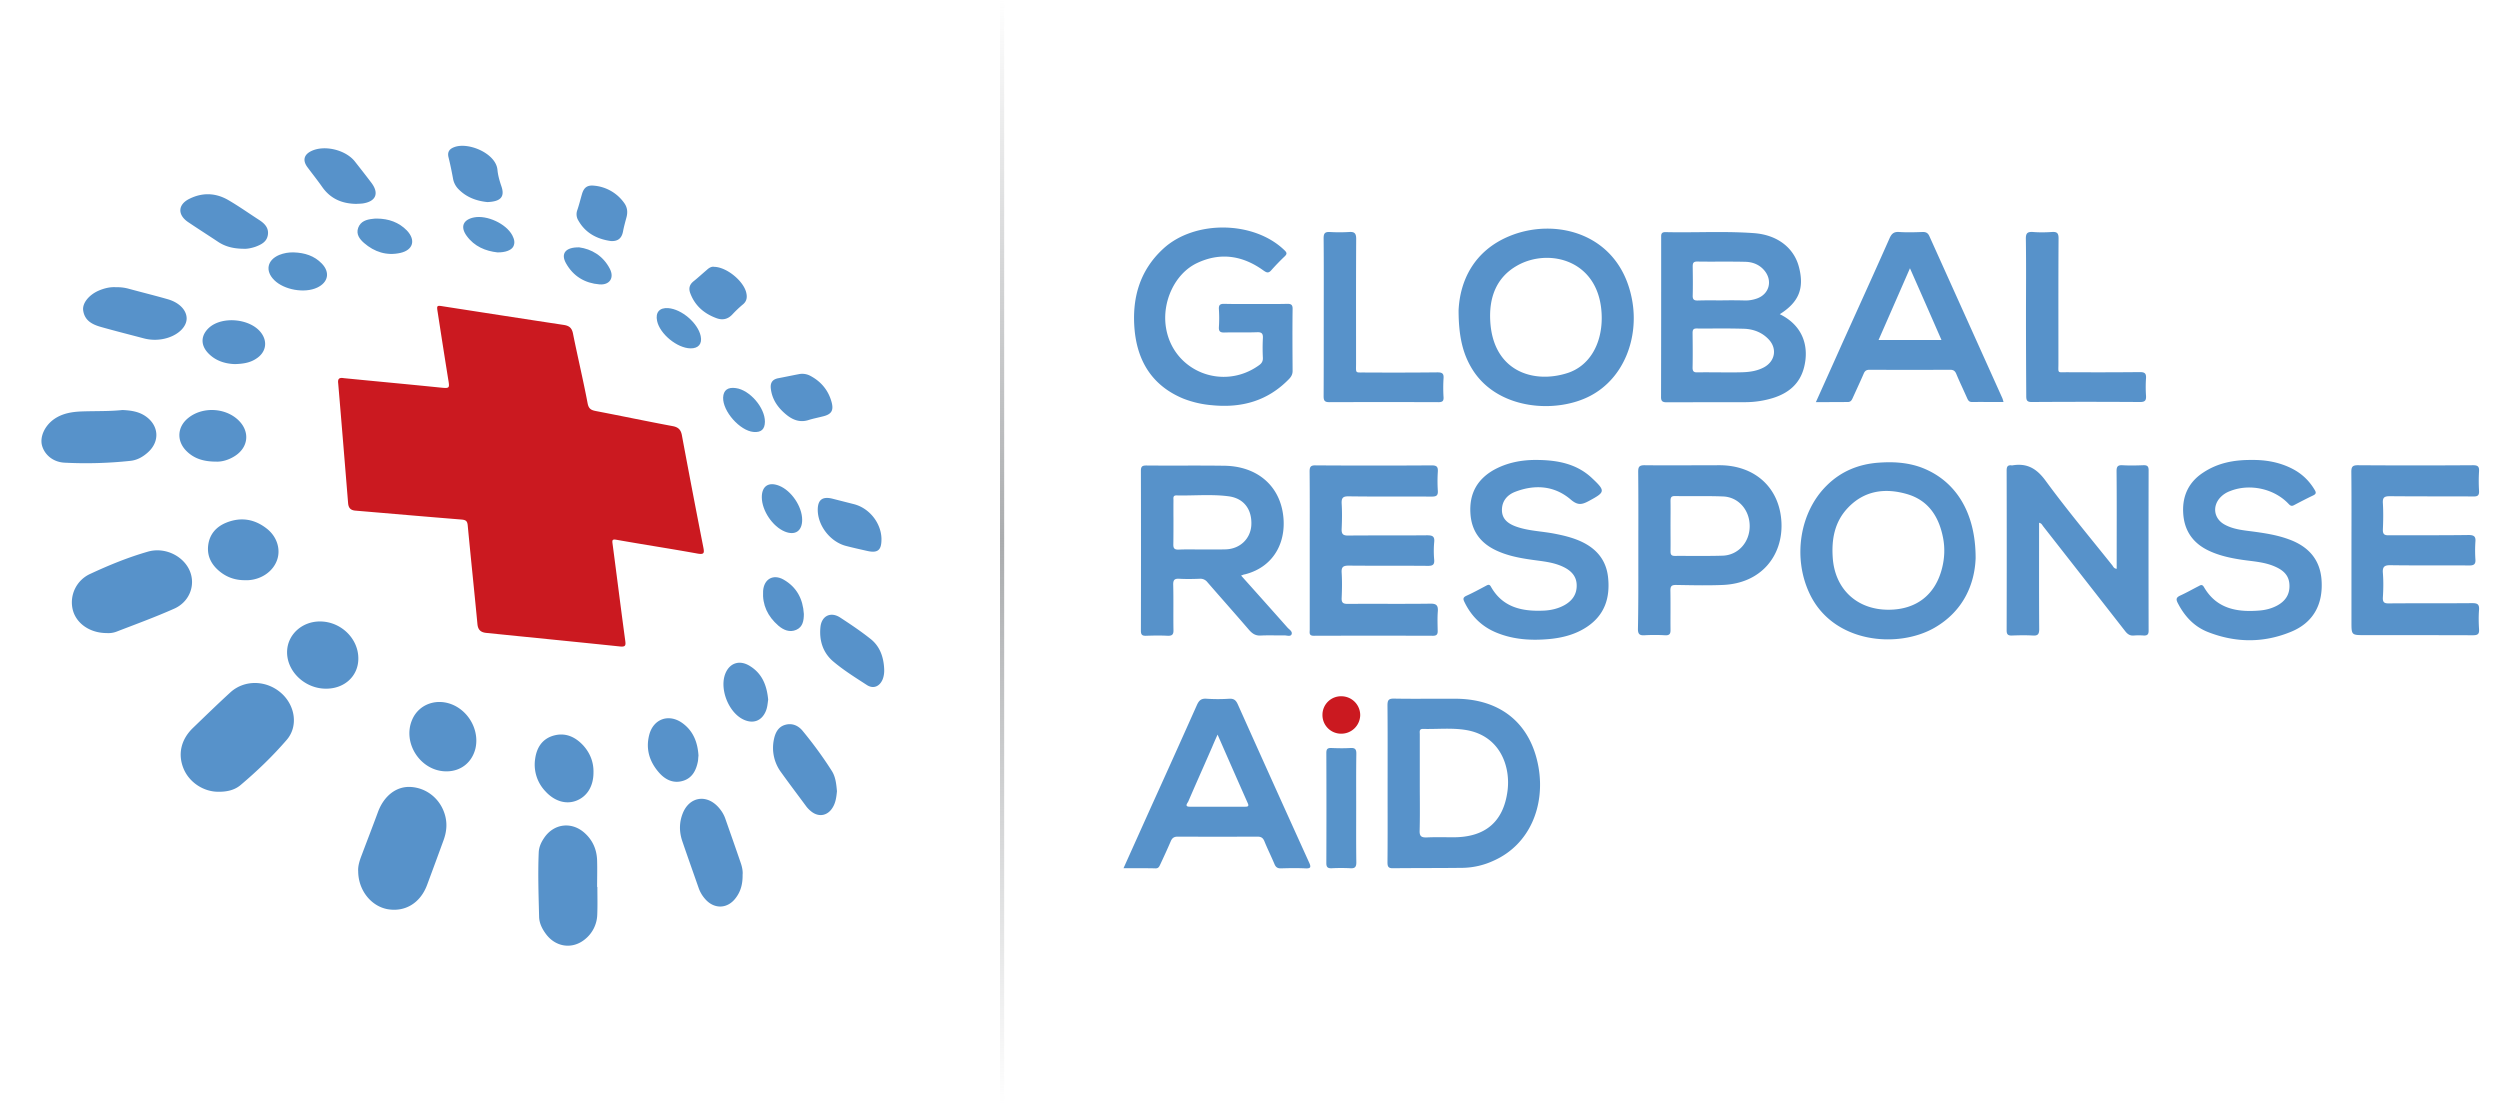 <svg width="120" height="53" fill="none" xmlns="http://www.w3.org/2000/svg"><g clip-path="url(#clip0)"><path d="M16.508 18.152c1.502.148 3.04.29 4.579.446.504.05.504.062.423-.415a562.638 562.638 0 01-.498-3.177c-.056-.353-.056-.353.287-.297 1.912.297 3.83.595 5.75.886.255.037.398.13.454.414.224 1.121.492 2.236.704 3.357.056.29.206.328.43.371 1.22.235 2.436.49 3.656.718.262.05.387.168.437.434a549.74 549.74 0 001.034 5.405c.05.26.024.329-.275.279-1.295-.235-2.597-.433-3.893-.663-.206-.037-.218.013-.193.192.206 1.555.399 3.109.61 4.663.032.223 0 .291-.249.266-2.136-.223-4.273-.433-6.41-.65-.261-.025-.405-.13-.436-.415-.15-1.579-.317-3.158-.467-4.743-.019-.217-.093-.266-.299-.285-1.694-.136-3.389-.284-5.083-.427-.243-.018-.343-.13-.361-.371-.156-1.914-.312-3.827-.474-5.734-.025-.205.025-.297.274-.254z" fill="#CB1920"/><path d="M101.601 27.304v-.67c0-1.343.007-2.68-.006-4.024 0-.217.062-.29.28-.279.331.02.667.013.997 0 .175-.006.262.031.262.236-.006 2.57-.006 5.14 0 7.709 0 .18-.069.235-.237.229a2.936 2.936 0 00-.467 0c-.187.018-.305-.062-.417-.204a3247.973 3247.973 0 00-3.937-5.034c-.05-.062-.075-.15-.2-.174v.303c0 1.598-.006 3.202.006 4.8 0 .24-.062.327-.311.309-.33-.019-.667-.012-.997 0-.18.006-.255-.043-.255-.241.006-2.558.006-5.121 0-7.679 0-.185.05-.272.243-.247h.031c.704-.118 1.165.148 1.595.736 1.021 1.394 2.13 2.719 3.208 4.069.043.062.075.148.205.16zM62.867 26.406c0-1.257.006-2.514-.006-3.777 0-.23.062-.298.293-.291 1.856.012 3.712.012 5.569 0 .243 0 .305.074.293.297-.02.31-.02.62 0 .929.012.223-.075.272-.287.272-1.327-.006-2.654.006-3.987-.012-.28-.006-.355.074-.342.346.024.403.018.805 0 1.208-.013.254.062.334.323.328 1.259-.012 2.51 0 3.77-.012.26 0 .38.043.348.334a4.687 4.687 0 000 .836c.019.235-.062.297-.293.297-1.264-.012-2.529 0-3.8-.012-.267 0-.367.056-.348.34.024.403.018.805 0 1.208-.013.241.074.29.299.29 1.32-.011 2.635.007 3.955-.011.293-.007.38.086.362.365-.025.31-.013.62-.007.929.007.16-.037.247-.224.247a880.975 880.975 0 00-5.725 0c-.243 0-.193-.154-.193-.29v-3.821zM112.87 26.43c0-1.256.007-2.513-.006-3.776 0-.23.044-.323.305-.323 1.844.013 3.694.013 5.538 0 .243 0 .299.075.287.298-.019.31-.019.619 0 .928.012.223-.063.28-.281.273-1.326-.006-2.653 0-3.986-.012-.262 0-.368.043-.349.334.025.421.019.848 0 1.27-.006.222.075.278.286.272 1.277-.006 2.554.006 3.831-.013.262 0 .349.075.324.329a6.476 6.476 0 000 .835c.019.23-.062.298-.292.298-1.259-.013-2.511.006-3.769-.013-.293-.006-.405.062-.38.372.031.39.025.786 0 1.176-.013.242.075.291.299.285 1.327-.012 2.654 0 3.987-.012.255 0 .348.055.33.322-.025.31-.019.619 0 .929.018.241-.069.29-.299.29-1.732-.006-3.464-.006-5.196-.006-.629 0-.629 0-.629-.637V26.43zM60.276 14.591c.498 0 .996.007 1.495-.006.187-.006.28.031.274.248-.013.99-.006 1.981 0 2.972 0 .174-.075.291-.187.403-1.01 1.034-2.249 1.38-3.663 1.244a4.871 4.871 0 01-1.389-.316c-1.47-.606-2.193-1.758-2.342-3.269-.143-1.505.218-2.873 1.383-3.938 1.52-1.387 4.373-1.331 5.824.099.112.111.1.173 0 .272a10.96 10.96 0 00-.648.67c-.137.16-.23.117-.38.011-.996-.718-2.068-.885-3.19-.352-1.064.507-1.694 1.87-1.482 3.12.35 2.075 2.729 3.028 4.46 1.784.131-.093.194-.192.187-.36a9.222 9.222 0 010-.928c.013-.223-.043-.31-.286-.298-.517.02-1.04 0-1.557.013-.194.006-.28-.044-.268-.254a6.705 6.705 0 000-.867c-.013-.217.074-.26.274-.254.498.013.996.006 1.495.006zM108.099 22.078c.654-.007 1.351.105 1.999.458.43.235.76.563 1.009.984.075.124.069.192-.074.26-.312.149-.611.304-.916.465-.112.062-.174.037-.262-.056-.691-.737-1.868-.99-2.803-.62a1.207 1.207 0 00-.467.298c-.405.421-.324 1.022.187 1.307.398.223.841.272 1.283.328.604.08 1.209.167 1.788.378.959.34 1.545.984 1.595 2.024.062 1.14-.424 1.982-1.439 2.409-1.327.557-2.685.551-4.031.019-.666-.267-1.115-.762-1.439-1.394-.093-.185-.062-.266.125-.353.299-.136.592-.303.884-.452.094-.05.162-.099.25.044.604 1.046 1.588 1.22 2.684 1.127.293-.025.574-.1.829-.236.399-.216.617-.538.592-1.003-.019-.446-.293-.687-.661-.854-.51-.235-1.059-.26-1.607-.34-.542-.081-1.077-.193-1.582-.428-.804-.372-1.221-1.003-1.252-1.876-.031-.805.293-1.45.972-1.889.697-.458 1.457-.607 2.336-.6zM73.818 22.078c.954.012 1.863.185 2.585.86.673.632.655.681-.137 1.109-.336.18-.535.223-.878-.075-.779-.662-1.713-.73-2.66-.365-.386.149-.635.446-.635.873 0 .44.299.657.673.793.598.216 1.24.223 1.862.346.418.081.829.18 1.221.353.766.341 1.252.898 1.34 1.753.1.972-.162 1.795-1.016 2.365-.542.36-1.152.52-1.782.582-.853.08-1.7.037-2.51-.285-.729-.285-1.252-.792-1.588-1.492-.063-.13-.081-.21.08-.291.33-.149.648-.322.972-.495.094-.05.156-.062.218.05.567 1.009 1.514 1.2 2.56 1.15.33-.018.655-.092.954-.253.386-.21.616-.526.604-.972-.006-.427-.268-.694-.642-.873-.517-.248-1.077-.273-1.632-.36-.542-.08-1.077-.191-1.582-.427-.772-.359-1.202-.947-1.246-1.808-.05-.916.318-1.597 1.115-2.055.66-.366 1.377-.496 2.124-.483zM10.472 38.004c-.698 0-1.39-.446-1.663-1.115-.28-.687-.125-1.387.448-1.944.598-.576 1.19-1.152 1.8-1.71.686-.625 1.75-.594 2.461.05.654.595.804 1.58.243 2.23-.673.78-1.42 1.498-2.211 2.166-.287.242-.648.329-1.078.323zM97.247 15.248c0-1.257.013-2.514-.006-3.777-.006-.285.08-.353.349-.335.299.025.604.019.903 0 .243-.018.318.056.318.304-.013 2-.007 4-.007 6 0 .501-.068.427.424.427 1.165.006 2.323.006 3.488-.006.237 0 .306.068.293.297a6.138 6.138 0 000 .836c.013.223-.043.303-.286.303a362.83 362.83 0 00-5.196 0c-.23 0-.267-.08-.267-.285-.007-1.244-.013-2.507-.013-3.764zM63.54 15.186c0-1.25.006-2.495-.006-3.746 0-.223.05-.316.293-.304.311.019.622.019.934 0 .255-.018.336.068.336.329-.012 1.993-.006 3.98-.006 5.975 0 .508-.062.433.449.44 1.152.006 2.304.006 3.457-.007.23 0 .311.056.293.291-.019.297-.019.6 0 .898.012.198-.063.242-.25.242a736.055 736.055 0 00-5.232 0c-.224 0-.274-.075-.274-.285.006-1.276.006-2.551.006-3.833zM17.193 41.824c-.018-.254.069-.52.169-.78.261-.694.53-1.387.785-2.08.292-.775.884-1.227 1.563-1.19.797.044 1.464.607 1.663 1.4.1.396.056.774-.08 1.151-.262.719-.524 1.43-.792 2.15-.324.872-1.059 1.318-1.912 1.163-.791-.154-1.39-.916-1.396-1.814zM5.12 30.387c-.803 0-1.457-.458-1.625-1.108a1.5 1.5 0 01.853-1.74c.891-.415 1.8-.786 2.748-1.059.878-.254 1.837.273 2.068 1.078.187.643-.119 1.356-.804 1.659-.903.402-1.837.743-2.766 1.102a1.1 1.1 0 01-.473.068zM28.674 42.573c0 .446.013.886-.006 1.331a1.57 1.57 0 01-.592 1.183c-.598.49-1.389.378-1.856-.235-.193-.254-.337-.539-.343-.848-.025-1.028-.062-2.062-.018-3.09.012-.254.112-.477.255-.688.46-.693 1.314-.804 1.937-.253.399.352.598.81.61 1.337.013.421 0 .848 0 1.27.007-.007.007-.007.013-.007zM5.88 19.681c.393.019.767.068 1.097.291.648.44.71 1.208.131 1.734-.243.223-.53.384-.853.415a19.998 19.998 0 01-3.165.087c-.56-.031-.965-.397-1.078-.842-.1-.421.144-.936.58-1.245.398-.279.853-.353 1.327-.372.66-.024 1.314 0 1.962-.068zM35.645 41.991c.006.434-.087.787-.318 1.096-.392.545-1.046.57-1.483.062a1.583 1.583 0 01-.311-.532c-.262-.75-.53-1.499-.785-2.248-.15-.446-.15-.892.025-1.331.311-.78 1.109-.93 1.688-.316.156.167.28.359.355.576.25.712.499 1.418.742 2.13.068.198.105.402.087.563zM5.563 13.787c.212-.007.405.018.598.068.63.173 1.265.328 1.888.507.548.155.897.514.91.904.012.39-.356.774-.904.948a2.071 2.071 0 01-1.165.024c-.679-.179-1.364-.352-2.043-.544-.418-.118-.785-.304-.854-.793-.05-.347.275-.743.735-.947.275-.118.555-.186.835-.168zM15.63 33.056c-.997-.006-1.857-.823-1.85-1.758.006-.83.716-1.48 1.6-1.468.997.012 1.826.83 1.82 1.783 0 .843-.673 1.456-1.57 1.443zM21.417 37.025c-1.234-.006-2.124-1.374-1.626-2.495.33-.75 1.209-1.047 2-.675.778.371 1.22 1.27 1.028 2.08-.169.675-.71 1.096-1.402 1.09z" fill="#5792CA"/><path d="M65.097 38.796c0 .867-.006 1.734.007 2.6 0 .218-.069.292-.28.28a8.78 8.78 0 00-.904 0c-.18.006-.256-.044-.256-.242.007-1.765.007-3.53 0-5.294 0-.174.05-.242.231-.236.311.013.623.019.934 0 .23-.012.28.08.275.291-.013.867-.007 1.734-.007 2.601z" fill="#5793CA"/><path d="M40.174 37.979c-.025.26-.056.526-.194.761-.236.415-.672.508-1.046.205a1.303 1.303 0 01-.255-.267c-.393-.532-.792-1.058-1.178-1.597a1.963 1.963 0 01-.355-1.58c.062-.315.2-.606.53-.705.342-.105.648.031.86.297.504.613.977 1.257 1.4 1.926.175.285.206.62.238.96zM11.743 27.849c-.43 0-.816-.124-1.153-.384-.417-.322-.66-.743-.598-1.282.063-.539.386-.904.885-1.102.704-.279 1.364-.161 1.95.31.467.377.648.965.48 1.467-.181.55-.73.947-1.377.99h-.187zM28.487 37.08c0 .657-.305 1.159-.834 1.357-.493.186-1.047.019-1.477-.458a1.853 1.853 0 01-.486-1.573c.075-.52.337-.941.879-1.096.567-.161 1.04.056 1.426.47.33.366.505.806.492 1.3zM11.687 11.941c-.492-.006-.885-.105-1.24-.347-.473-.315-.953-.619-1.427-.94-.504-.347-.485-.837.069-1.11.63-.315 1.27-.29 1.875.063.51.297.99.638 1.489.96.255.167.455.377.405.706-.05.334-.312.464-.592.57-.212.073-.43.11-.58.098zM42.441 32.121c.006.167-.012.328-.075.49-.143.34-.442.47-.753.272-.555-.36-1.122-.712-1.626-1.14-.486-.415-.673-1.003-.605-1.647.056-.532.486-.749.941-.458.492.322.984.65 1.445 1.016.468.359.648.885.673 1.467zM10.379 22.158c-.617 0-1.078-.149-1.446-.526-.467-.483-.423-1.146.1-1.567.691-.563 1.819-.501 2.442.136.517.527.448 1.251-.168 1.666-.312.21-.654.303-.928.291zM17.087 9.786c-.666-.012-1.22-.241-1.62-.81-.23-.329-.485-.645-.722-.967-.23-.322-.15-.6.218-.768.636-.29 1.632-.043 2.069.508.267.34.535.681.797 1.028.38.508.212.898-.424.99-.106.013-.212.013-.318.02zM33.527 36.27c-.013.093-.013.18-.025.26-.081.44-.274.823-.729.953-.467.137-.86-.068-1.159-.42-.442-.515-.623-1.109-.454-1.778.193-.774.934-1.046 1.588-.582.536.384.741.941.779 1.567zM42.31 25.892c0 .52-.18.669-.691.551-.33-.074-.667-.149-.997-.235-.747-.186-1.358-.948-1.37-1.715-.007-.496.218-.675.697-.558l1.022.26c.76.186 1.34.923 1.34 1.697zM23.398 9.7c-.51-.05-1.01-.223-1.402-.632a.957.957 0 01-.255-.52c-.062-.334-.13-.669-.212-.997-.069-.272.062-.415.293-.495.685-.242 1.987.316 2.056 1.096.024.266.1.526.186.78.187.532-.05.743-.666.768zM36.997 18.629c-.025-.279.1-.428.373-.477.324-.062.648-.13.972-.192a.82.82 0 01.542.074c.523.273.872.694 1.028 1.251.118.421 0 .607-.43.706-.218.056-.442.099-.66.167-.393.13-.729.019-1.04-.223-.43-.34-.73-.755-.785-1.306zM11.288 17.477c-.43-.012-.928-.13-1.308-.539-.368-.396-.337-.86.068-1.22.642-.557 1.969-.42 2.48.248.336.44.236.954-.23 1.25-.269.18-.58.248-1.01.26zM29.322 11.57c-.66-.093-1.215-.378-1.557-.979a.568.568 0 01-.056-.501c.087-.254.15-.514.224-.768.093-.322.255-.446.592-.409a1.984 1.984 0 011.432.824c.15.204.181.427.119.675-.063.235-.131.477-.175.718-.068.322-.255.458-.579.44zM34.28 12.808c.611.012 1.433.7 1.545 1.263.044.198.02.384-.155.533-.18.148-.355.316-.517.489-.218.235-.474.285-.76.18-.592-.217-1.034-.595-1.259-1.195-.087-.23-.043-.415.156-.576.218-.174.424-.366.636-.545.105-.1.23-.174.355-.149zM36.872 33.582c-.025.18-.037.378-.118.564-.194.452-.592.607-1.047.402-.735-.328-1.19-1.492-.885-2.229.212-.508.692-.656 1.178-.347.592.366.81.942.872 1.61z" fill="#5792CA"/><path d="M14.104 12.115c.517.018.984.16 1.345.538.405.421.305.904-.224 1.152-.604.285-1.589.111-2.062-.36-.442-.439-.343-.959.237-1.207.23-.092.46-.13.704-.123z" fill="#5793CA"/><path d="M38.585 29.47c0 .317-.05.626-.367.763-.312.136-.61.012-.86-.205-.505-.44-.772-.984-.729-1.66.037-.569.48-.829.978-.55.642.365.934.94.978 1.653z" fill="#5792CA"/><path d="M18.103 10.492c.548.006 1.04.174 1.426.57.436.458.306.935-.305 1.077-.66.149-1.252-.043-1.75-.476-.212-.186-.393-.421-.28-.731.118-.31.392-.396.697-.427.069-.013.137-.013.212-.013zM36.567 23.88c-.007-.545.324-.768.834-.564.586.235 1.103.997 1.103 1.635 0 .538-.336.767-.835.563-.585-.241-1.096-1.003-1.102-1.634zM23.878 12.115c-.561-.062-1.11-.279-1.483-.8-.311-.433-.162-.773.355-.878.623-.124 1.539.297 1.838.854.093.18.15.365.043.557-.1.167-.38.273-.753.267zM36.716 20.245c-.006.365-.18.52-.548.489-.66-.062-1.476-.99-1.458-1.647.013-.36.225-.514.61-.458.667.086 1.402.94 1.396 1.616zM27.802 11.873c.58.08 1.14.39 1.47 1.028.224.433-.006.786-.492.75-.704-.056-1.265-.39-1.613-1.016-.256-.458-.032-.774.635-.762zM33.14 16.721c-.641-.012-1.47-.693-1.6-1.318-.087-.41.118-.644.535-.613.648.05 1.42.712 1.558 1.337.08.378-.106.6-.492.595z" fill="#5793CA"/><path d="M63.478 34.307a.89.89 0 01.915-.886.906.906 0 01.897.91.907.907 0 01-.922.886.893.893 0 01-.89-.91z" fill="#CB1920"/><path fill-rule="evenodd" clip-rule="evenodd" d="M86.595 17.632c.237-.93.006-1.976-1.165-2.551.916-.576 1.183-1.239.922-2.254-.237-.93-1.034-1.548-2.143-1.635-.877-.065-1.758-.057-2.64-.048-.54.005-1.081.01-1.62-.002-.215-.005-.214.112-.213.248v.031c0 2.539 0 5.078-.006 7.616-.006.223.069.273.28.273.633-.003 1.266-.003 1.9-.003.634 0 1.268 0 1.9-.003a4.518 4.518 0 001.29-.199c.754-.235 1.296-.687 1.495-1.473zm-4.226-3.215a23.692 23.692 0 00-.864.007c-.18.006-.261-.037-.255-.235.013-.464.006-.928 0-1.393 0-.161.025-.242.218-.242.348.006.698.005 1.048.004.42 0 .839-.002 1.257.009.349.006.673.13.91.408.423.496.242 1.164-.38 1.363a1.648 1.648 0 01-.518.086c-.38-.012-.753-.012-1.127-.006h-.29zm.239 3.456l-.374-.001c-.249-.002-.498-.003-.747.001-.168.006-.243-.03-.243-.223.012-.557.006-1.114 0-1.67v-.002c0-.16.05-.216.212-.21.271.002.543.001.815 0a38.58 38.58 0 011.427.012c.455.013.879.168 1.202.514.412.44.306 1.04-.218 1.331-.317.174-.666.23-1.021.242-.257.01-.52.008-.786.007h-.267zM61.802 30.127c-.735-.83-1.47-1.653-2.23-2.501.031-.01.057-.02.08-.029.043-.016.072-.027.1-.027 1.49-.378 2.062-1.709 1.807-3.047-.255-1.325-1.32-2.148-2.79-2.167-.68-.01-1.36-.009-2.04-.008-.566 0-1.132.002-1.698-.004-.194 0-.268.037-.268.254.006 2.557.006 5.12 0 7.678 0 .198.068.248.255.241.343-.012.685-.018 1.028 0 .218.007.287-.061.28-.278-.005-.33-.005-.658-.004-.986.001-.393.002-.786-.008-1.181-.006-.242.068-.304.299-.291.324.018.642.012.965 0a.423.423 0 01.374.16c.282.325.565.648.848.97.386.44.77.878 1.152 1.322.162.185.318.29.58.272.223-.011.448-.009.672-.007.15.002.299.003.449 0 .03 0 .066.005.102.01.1.014.203.028.24-.059.044-.106-.045-.186-.128-.26a1.087 1.087 0 01-.065-.062zm-4.426-3.754l.32.002c.166-.003.331-.002.495-.001.218 0 .435.002.652-.005.685-.025 1.184-.514 1.221-1.164.037-.75-.355-1.282-1.078-1.381-.54-.073-1.087-.061-1.635-.05-.291.007-.583.013-.875.006-.16-.005-.156.095-.151.19l.001.046c-.002.3-.002.6 0 .9 0 .4.001.799-.006 1.199-.006.198.044.272.255.266.267-.013.534-.01.801-.008zM66.606 36.675l-.001.938v.944c.002.942.003 1.885-.006 2.827 0 .199.03.298.267.291.561-.006 1.122-.007 1.682-.009.561-.001 1.122-.003 1.682-.01a3.679 3.679 0 001.47-.346c1.745-.78 2.467-2.65 2.15-4.477-.368-2.105-1.82-3.282-3.975-3.294-.396-.002-.792 0-1.186 0-.592.003-1.182.005-1.773-.006-.274-.006-.317.087-.317.334.009.938.008 1.872.007 2.808zm1.544-1.427v2.353c0 .216 0 .432.002.647.002.538.005 1.074-.009 1.613-.012.279.081.347.35.335.302-.014.608-.011.913-.009l.363.002c1.514 0 2.399-.736 2.592-2.229.15-1.151-.337-2.594-1.907-2.904-.482-.092-.967-.082-1.453-.072-.23.005-.46.01-.69.004-.174-.005-.169.102-.163.206l.002.054zM72.467 11.328c-1.738.712-2.392 2.174-2.455 3.567 0 1.356.243 2.192.71 2.91 1.234 1.876 3.987 2.05 5.613 1.195 1.638-.86 2.324-2.805 2.012-4.563-.567-3.22-3.644-4.025-5.88-3.109zm2.76 6.582c1.04-.328 1.656-1.356 1.656-2.65-.012-2.774-2.516-3.387-4.055-2.514-1.022.576-1.358 1.56-1.296 2.663.131 2.408 2.062 3.021 3.694 2.501zM92.843 30.14c1.433-.818 1.943-2.149 1.987-3.344.006-2.248-.997-3.759-2.629-4.365-.66-.236-1.34-.273-2.024-.223-.953.068-1.794.408-2.48 1.083-1.32 1.288-1.657 3.493-.828 5.22 1.134 2.372 4.223 2.626 5.974 1.629zm-4.871-3.363c.105 1.505 1.164 2.49 2.672 2.49 1.34 0 2.261-.719 2.579-2.013.118-.477.137-.96.043-1.443-.199-1.015-.703-1.802-1.744-2.099-1.059-.303-2.05-.16-2.834.675-.63.669-.779 1.505-.716 2.39zM87.634 18.253l-.472 1.05c.278 0 .542-.001.798-.003l.715-.003c.165.006.21-.095.26-.204l.002-.006.21-.46c.106-.232.212-.463.313-.698.056-.13.131-.18.28-.18 1.29.007 2.573.007 3.863 0 .156 0 .237.05.299.199.097.233.202.464.308.694.07.155.141.309.209.463l.003.008c.049.102.088.184.234.184.33-.004.657-.002.993-.001l.52.001a3.382 3.382 0 01-.016-.057c-.015-.056-.027-.098-.046-.14l-1.747-3.88-1.748-3.88c-.068-.154-.162-.21-.33-.204-.373.013-.747.025-1.121 0-.25-.018-.361.075-.461.298-.545 1.232-1.1 2.458-1.655 3.684l-.619 1.368c-.26.585-.523 1.17-.792 1.767zm2.537-1.934h3.02a730.732 730.732 0 00-1.513-3.443l-.324.742c-.4.914-.786 1.798-1.183 2.701zM54.86 39.602l-.932 2.073h.414c.394-.002.764-.003 1.13.007.132 0 .172-.086.213-.175l.006-.011c.174-.372.349-.75.51-1.127.07-.155.163-.21.33-.21 1.272.005 2.549.005 3.826 0 .174 0 .261.055.33.21.082.203.172.402.264.602.075.165.151.332.222.5.062.155.15.217.324.21.386-.012.772-.018 1.152 0 .256.013.3-.043.187-.284a1665.949 1665.949 0 01-3.42-7.585c-.087-.192-.18-.285-.411-.273a8.03 8.03 0 01-1.09 0c-.256-.019-.361.08-.461.297a813.952 813.952 0 01-2.156 4.793l-.438.973zm5.036-1.041a682.894 682.894 0 01-1.452-3.3c-.118.26-.193.433-.268.612-.126.29-.254.578-.38.867-.256.578-.51 1.156-.76 1.734a.558.558 0 01-.025.043c-.053.083-.13.205.094.205h2.672c.119 0 .181-.025.119-.161zM78.64 25.462v1.572c.001 1.058.002 2.114-.019 3.161 0 .236.075.31.306.298.33-.019.666-.019.996 0 .212.012.268-.069.262-.267-.003-.27-.002-.54-.001-.81 0-.359.002-.717-.005-1.078 0-.21.068-.26.267-.26l.25.004c.664.012 1.329.023 1.993-.004 1.869-.075 2.884-1.424 2.822-2.973-.069-1.684-1.265-2.767-2.965-2.774l-1.203.003c-.804.003-1.609.006-2.41-.003-.262 0-.3.093-.3.323.01.938.009 1.872.008 2.808zm1.546-.622l-.001.39.001.409c.002.275.003.552-.001.829 0 .155.043.216.212.216.278-.002.557 0 .835 0 .488.002.976.004 1.463-.012.742-.03 1.284-.644 1.29-1.405.006-.78-.536-1.412-1.284-1.437-.46-.019-.919-.017-1.379-.016a47.77 47.77 0 01-.92-.003c-.192-.006-.217.08-.217.242.004.264.003.526.001.787z" fill="#5792CA"/></g><path fill="url(#paint0_linear)" d="M48 0h.2v53H48z"/><defs><linearGradient id="paint0_linear" x1="48.1" y1="0" x2="48.1" y2="53" gradientUnits="userSpaceOnUse"><stop stop-color="#AAACAE" stop-opacity="0"/><stop offset=".49" stop-color="#AAACAE"/><stop offset="1" stop-color="#AAACAE" stop-opacity="0"/></linearGradient><clipPath id="clip0"><path fill="#fff" d="M2 7h117v38.391H2z"/></clipPath></defs></svg>